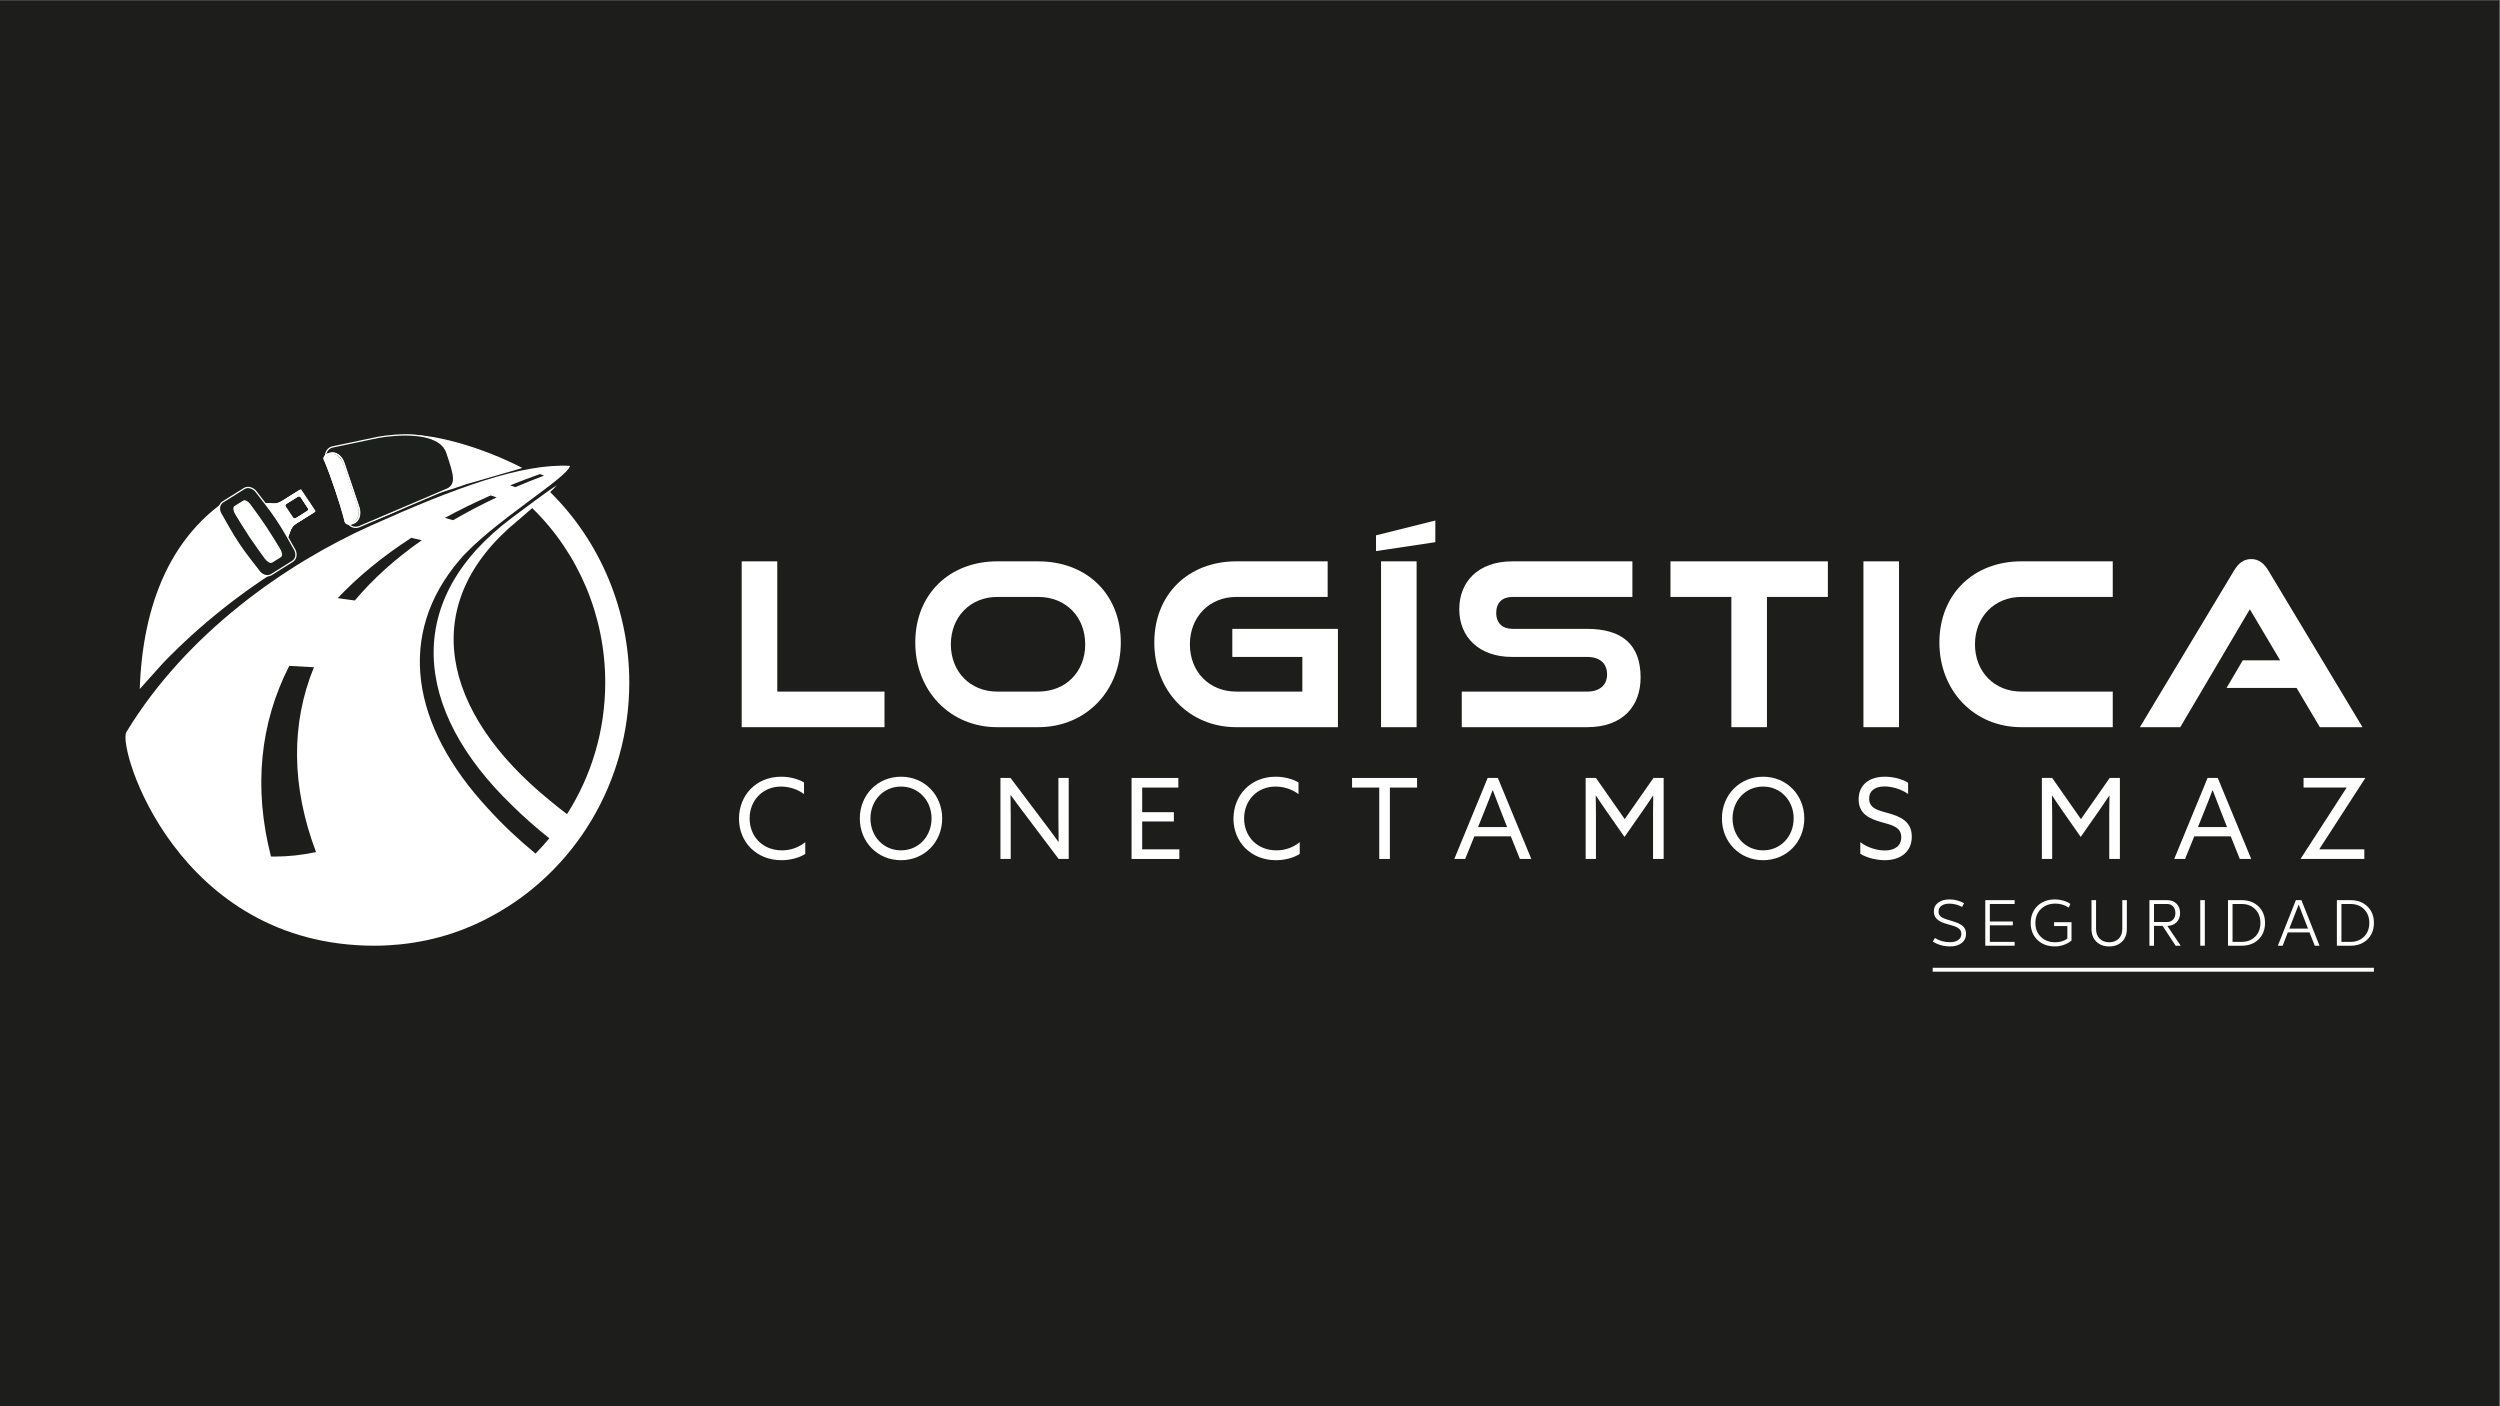<?xml version="1.0" encoding="UTF-8" standalone="no"?>
<!-- Created with Inkscape (http://www.inkscape.org/) -->

<svg
   version="1.1"
   id="svg9"
   width="2560"
   height="1440"
   viewBox="0 0 2560 1440"
   sodipodi:docname="Logistica_seguridad.ai"
   xmlns:inkscape="http://www.inkscape.org/namespaces/inkscape"
   xmlns:sodipodi="http://sodipodi.sourceforge.net/DTD/sodipodi-0.dtd"
   xmlns="http://www.w3.org/2000/svg"
   xmlns:svg="http://www.w3.org/2000/svg">
  <rect x="0" y="0" width="2560" height="1440" fill="#808080" stroke="none"/>
  <defs
     id="defs13">
    <clipPath
       clipPathUnits="userSpaceOnUse"
       id="clipPath2469">
      <path
         d="M 0,1080 H 1920 V 0 H 0 Z"
         id="path2467" />
    </clipPath>
    <clipPath
       clipPathUnits="userSpaceOnUse"
       id="clipPath2617">
      <path
         d="M 230.159,703.824 216.44,695.22 c -1.996,-1.252 -4.263,-1.897 -6.237,-1.776 v 0 l -8.002,0.492 -1.73,-1.085 18.488,-27.738 1.73,1.085 2.822,7.28 c 0.696,1.796 2.233,3.535 4.229,4.787 v 0 l 13.72,8.604 c 0.354,0.222 0.491,0.626 0.308,0.901 v 0 l -10.635,15.956 c -0.105,0.158 -0.292,0.24 -0.499,0.24 v 0 c -0.156,0 -0.323,-0.047 -0.475,-0.142 m -5.459,-21.312 -5.516,8.276 c -0.495,0.741 -0.275,1.732 0.49,2.212 v 0 l 9.044,5.672 c 0.765,0.479 1.786,0.267 2.281,-0.475 v 0 l 5.516,-8.276 c 0.495,-0.741 0.275,-1.732 -0.49,-2.212 v 0 l -9.044,-5.672 c -0.277,-0.174 -0.587,-0.256 -0.894,-0.256 v 0 c -0.541,0 -1.071,0.257 -1.387,0.731"
         id="path2615" />
    </clipPath>
    <clipPath
       clipPathUnits="userSpaceOnUse"
       id="clipPath2625">
      <path
         d="M 141.014,741.83 H 315.755 V 629.684 H 141.014 Z"
         id="path2623" />
    </clipPath>
    <clipPath
       clipPathUnits="userSpaceOnUse"
       id="clipPath2641">
      <path
         d="m 201.025,707.58 h 42.669 v -50.526 h -42.669 z"
         id="path2639" />
    </clipPath>
    <clipPath
       clipPathUnits="userSpaceOnUse"
       id="clipPath2657">
      <path
         d="m 177.16,733.199 h 69.416 V 629.654 H 177.16 Z"
         id="path2655" />
    </clipPath>
    <clipPath
       clipPathUnits="userSpaceOnUse"
       id="clipPath2673">
      <path
         d="M 0,1080 H 1920 V 0 H 0 Z"
         id="path2671" />
    </clipPath>
    <clipPath
       clipPathUnits="userSpaceOnUse"
       id="clipPath2685">
      <path
         d="m 220.7,687.697 h 5.121 v -7.564 H 220.7 Z"
         id="path2683" />
    </clipPath>
    <clipPath
       clipPathUnits="userSpaceOnUse"
       id="clipPath2701">
      <path
         d="m 233.224,695.487 h 5.121 v -7.564 h -5.121 z"
         id="path2699" />
    </clipPath>
    <clipPath
       clipPathUnits="userSpaceOnUse"
       id="clipPath2717">
      <path
         d="m 234.168,698.863 h 7.751 v -11.482 h -7.751 z"
         id="path2715" />
    </clipPath>
    <clipPath
       clipPathUnits="userSpaceOnUse"
       id="clipPath2733">
      <path
         d="m 218.489,691.423 h 18.634 v -10.579 h -18.634 z"
         id="path2731" />
    </clipPath>
    <clipPath
       clipPathUnits="userSpaceOnUse"
       id="clipPath2749">
      <path
         d="M 200.031,693.223 H 241.85 V 664.89 h -41.819 z"
         id="path2747" />
    </clipPath>
    <clipPath
       clipPathUnits="userSpaceOnUse"
       id="clipPath2765">
      <path
         d="m 200.197,703.963 h 30.922 v -39.321 h -30.922 z"
         id="path2763" />
    </clipPath>
  </defs>
  <sodipodi:namedview
     id="namedview11"
     pagecolor="#ffffff"
     bordercolor="#000000"
     borderopacity="0.25"
     inkscape:showpageshadow="2"
     inkscape:pageopacity="0.0"
     inkscape:pagecheckerboard="0"
     inkscape:deskcolor="#d1d1d1"
     showgrid="false" />
  <g
     id="g2455"
     inkscape:groupmode="layer"
     inkscape:label="Page 3"
     transform="matrix(1.333,0,0,-1.333,0,1440)">
    <path
       d="M 0,0 H 1920 V 1080 H 0 Z"
       style="fill:#1d1d1b;fill-opacity:1;fill-rule:nonzero;stroke:none"
       id="path2457" />
    <g
       id="g2459"
       transform="translate(569.762,521.657)">
      <path
         d="M 0,0 V 127.389 H 27.335 V 27.335 h 82.36 V 0 Z"
         style="fill:#ffffff;fill-opacity:1;fill-rule:nonzero;stroke:none"
         id="path2461" />
    </g>
    <g
       id="g2463">
      <g
         id="g2465"
         clip-path="url(#clipPath2469)">
        <g
           id="g2471"
           transform="translate(797.551,548.992)">
          <path
             d="M 0,0 C 21.201,0 36.099,15.243 36.099,36.274 36.099,57.476 21.201,72.719 0,72.719 h -31.539 c -20.505,0 -35.573,-15.243 -35.573,-36.445 C -67.112,15.243 -52.219,0 -31.539,0 Z m -31.539,-27.335 c -36.274,0 -62.908,28.036 -62.908,65.008 0,37.501 26.634,62.381 62.908,62.381 H 0 c 37.497,0 63.433,-25.406 63.433,-62.381 C 63.433,0.701 36.796,-27.335 0,-27.335 Z"
             style="fill:#ffffff;fill-opacity:1;fill-rule:nonzero;stroke:none"
             id="path2473" />
        </g>
        <g
           id="g2475"
           transform="translate(949.635,521.657)">
          <path
             d="m 0,0 c -36.274,0 -62.907,28.036 -62.907,65.007 0,37.502 26.633,62.382 62.907,62.382 H 70.264 V 100.054 H 0 c -20.504,0 -35.573,-15.244 -35.573,-36.445 C -35.573,42.578 -20.68,27.335 0,27.335 H 50.816 V 53.968 H -2.981 V 75.525 H 78.151 V 0 Z"
             style="fill:#ffffff;fill-opacity:1;fill-rule:nonzero;stroke:none"
             id="path2477" />
        </g>
        <path
           d="m 1060.895,649.046 h 27.335 V 521.657 h -27.335 z m -3.854,7.887 v 12.091 l 45.56,11.39 v -16.646 z"
           style="fill:#ffffff;fill-opacity:1;fill-rule:nonzero;stroke:none"
           id="path2479" />
        <g
           id="g2481"
           transform="translate(1122.921,521.657)">
          <path
             d="m 0,0 v 27.335 h 96.2 c 9.812,0 15.419,5.081 15.419,13.143 0,8.584 -5.607,13.49 -15.419,13.49 H 38.549 c -25.055,0 -40.474,15.073 -40.474,36.625 0,21.026 14.367,36.796 40.825,36.796 h 92.171 V 100.054 H 38.9 c -7.707,0 -12.442,-4.38 -12.442,-12.267 0,-7.882 4.91,-12.262 12.442,-12.262 h 57.3 c 26.809,0 41.18,-11.916 41.18,-37.326 C 137.38,16.296 123.886,0 96.2,0 Z"
             style="fill:#ffffff;fill-opacity:1;fill-rule:nonzero;stroke:none"
             id="path2483" />
        </g>
        <g
           id="g2485"
           transform="translate(1330.03,521.657)">
          <path
             d="m 0,0 v 100.054 h -46.783 v 27.335 H 74.122 V 100.054 H 27.335 V 0 Z"
             style="fill:#ffffff;fill-opacity:1;fill-rule:nonzero;stroke:none"
             id="path2487" />
        </g>
        <path
           d="m 1431.478,649.046 h 27.335 V 521.657 h -27.335 z"
           style="fill:#ffffff;fill-opacity:1;fill-rule:nonzero;stroke:none"
           id="path2489" />
        <g
           id="g2491"
           transform="translate(1552.734,521.657)">
          <path
             d="m 0,0 c -36.274,0 -62.907,28.036 -62.907,65.007 0,37.502 26.633,62.382 62.907,62.382 H 70.264 V 100.054 H 0 c -20.504,0 -35.573,-15.244 -35.573,-36.445 C -35.573,42.578 -20.68,27.335 0,27.335 H 70.264 V 0 Z"
             style="fill:#ffffff;fill-opacity:1;fill-rule:nonzero;stroke:none"
             id="path2493" />
        </g>
        <g
           id="g2495"
           transform="translate(1782.096,521.657)">
          <path
             d="m 0,0 -17.874,30.141 h -53.793 l 12.442,21.201 h 28.738 L -53.793,90.593 -107.239,0 h -31.013 l 72.368,120.383 c 3.152,5.256 7.185,8.759 13.139,8.759 5.958,0 9.991,-3.503 13.143,-8.759 L 32.767,0 Z"
             style="fill:#ffffff;fill-opacity:1;fill-rule:nonzero;stroke:none"
             id="path2497" />
        </g>
        <g
           id="g2499"
           transform="translate(600.098,483.607)">
          <path
             d="m 0,0 c 6.532,0 12.635,-1.635 17.536,-4.384 v -8.944 c -4.642,3.442 -11.004,5.761 -17.624,5.761 -14.182,0 -24.156,-10.658 -24.156,-24.498 0,-13.845 9.974,-24.503 24.845,-24.503 6.878,0 12.981,2.319 17.882,6.274 v -9.027 c -4.989,-3.179 -11.78,-4.814 -18.312,-4.814 -18.913,0 -32.583,13.67 -32.583,31.894 C -32.412,-14.529 -19.518,0 0,0"
             style="fill:#ffffff;fill-opacity:1;fill-rule:nonzero;stroke:none"
             id="path2501" />
        </g>
        <g
           id="g2503"
           transform="translate(692.142,427.039)">
          <path
             d="M 0,0 C 13.582,0 23.468,10.833 23.468,24.503 23.468,38.168 13.582,49.001 0,49.001 -13.586,49.001 -23.472,38.168 -23.472,24.503 -23.472,10.833 -13.586,0 0,0 m 0,56.568 c 18.054,0 31.636,-14.012 31.636,-32.065 0,-18.054 -13.582,-32.07 -31.636,-32.07 -18.054,0 -31.64,14.016 -31.64,32.07 0,18.053 13.586,32.065 31.64,32.065"
             style="fill:#ffffff;fill-opacity:1;fill-rule:nonzero;stroke:none"
             id="path2505" />
        </g>
        <g
           id="g2507"
           transform="translate(768.53,420.419)">
          <path
             d="m 0,0 v 62.241 h 7.738 l 26.05,-34.56 c 3.608,-4.726 7.221,-9.627 10.746,-14.529 l 0.171,0.088 c -0.084,5.414 -0.171,11.692 -0.171,17.707 v 31.294 h 7.909 V 0 H 44.705 L 18.659,34.56 c -3.613,4.726 -7.225,9.627 -10.75,14.529 L 7.738,49.001 C 7.826,43.587 7.909,37.309 7.909,31.294 V 0 Z"
             style="fill:#ffffff;fill-opacity:1;fill-rule:nonzero;stroke:none"
             id="path2509" />
        </g>
        <g
           id="g2511"
           transform="translate(869.255,482.66)">
          <path
             d="M 0,0 H 35.936 V -7.392 H 8.168 v -18.913 h 24.331 v -7.137 H 8.168 v -21.407 h 28.544 v -7.392 H 0 Z"
             style="fill:#ffffff;fill-opacity:1;fill-rule:nonzero;stroke:none"
             id="path2513" />
        </g>
        <g
           id="g2515"
           transform="translate(979.958,483.607)">
          <path
             d="m 0,0 c 6.532,0 12.635,-1.635 17.536,-4.384 v -8.944 c -4.642,3.442 -11.004,5.761 -17.624,5.761 -14.182,0 -24.156,-10.658 -24.156,-24.498 0,-13.845 9.974,-24.503 24.845,-24.503 6.878,0 12.981,2.319 17.882,6.274 v -9.027 c -4.989,-3.179 -11.78,-4.814 -18.312,-4.814 -18.913,0 -32.583,13.67 -32.583,31.894 C -32.412,-14.529 -19.518,0 0,0"
             style="fill:#ffffff;fill-opacity:1;fill-rule:nonzero;stroke:none"
             id="path2517" />
        </g>
        <g
           id="g2519"
           transform="translate(1059.534,475.269)">
          <path
             d="M 0,0 H -20.89 V 7.392 H 29.058 V 0 H 8.168 V -54.849 H 0 Z"
             style="fill:#ffffff;fill-opacity:1;fill-rule:nonzero;stroke:none"
             id="path2521" />
        </g>
        <g
           id="g2523"
           transform="translate(1135.418,444.922)">
          <path
             d="M 0,0 H 22.354 L 17.282,12.894 C 15.305,17.878 13.24,23.209 11.35,28.282 H 11.175 C 9.286,23.209 7.221,17.966 5.072,12.635 Z m 7.396,37.738 h 7.821 L 40.921,-24.503 H 32.153 L 25.191,-7.137 H -2.837 l -7.049,-17.366 h -8.339 z"
             style="fill:#ffffff;fill-opacity:1;fill-rule:nonzero;stroke:none"
             id="path2525" />
        </g>
        <g
           id="g2527"
           transform="translate(1234.341,456.786)">
          <path
             d="M 0,0 C -2.841,4.038 -5.59,8.168 -8.343,12.293 L -8.514,12.205 C -8.426,8.51 -8.343,3.783 -8.343,-1.289 v -35.077 h -7.909 v 62.241 h 7.909 L 13.753,-5.761 35.849,25.875 h 7.821 v -62.241 h -8.168 v 35.077 c 0,5.072 0.088,9.799 0.171,13.494 l -0.171,0.088 C 32.754,8.168 30,4.038 27.164,0 L 13.582,-19.43 Z"
             style="fill:#ffffff;fill-opacity:1;fill-rule:nonzero;stroke:none"
             id="path2529" />
        </g>
        <g
           id="g2531"
           transform="translate(1354.404,427.039)">
          <path
             d="M 0,0 C 13.582,0 23.468,10.833 23.468,24.503 23.468,38.168 13.582,49.001 0,49.001 -13.586,49.001 -23.472,38.168 -23.472,24.503 -23.472,10.833 -13.586,0 0,0 m 0,56.568 c 18.054,0 31.636,-14.012 31.636,-32.065 0,-18.054 -13.582,-32.07 -31.636,-32.07 -18.054,0 -31.64,14.016 -31.64,32.07 0,18.053 13.586,32.065 31.64,32.065"
             style="fill:#ffffff;fill-opacity:1;fill-rule:nonzero;stroke:none"
             id="path2533" />
        </g>
        <g
           id="g2535"
           transform="translate(1429.074,433.313)">
          <path
             d="m 0,0 c 5.848,-4.467 13.328,-6.361 18.83,-6.361 7.391,0 12.635,3.354 12.635,10.144 0,7.997 -7.309,9.374 -15.472,11.693 -8.772,2.494 -17.282,6.103 -17.282,17.453 0,11.004 7.997,17.365 20.119,17.365 5.844,0 12.893,-1.46 17.878,-4.642 v -8.598 c -5.673,3.955 -12.723,5.761 -18.054,5.761 -6.962,0 -11.863,-3.007 -11.863,-9.373 0,-7.734 7.22,-9.027 14.787,-11.175 9.027,-2.578 17.967,-6.19 17.967,-18.054 0,-11.346 -8.339,-18.054 -20.803,-18.054 -6.019,0 -13.323,1.636 -18.742,4.902 z"
             style="fill:#ffffff;fill-opacity:1;fill-rule:nonzero;stroke:none"
             id="path2537" />
        </g>
        <g
           id="g2539"
           transform="translate(1584.805,456.786)">
          <path
             d="M 0,0 C -2.841,4.038 -5.59,8.168 -8.343,12.293 L -8.514,12.205 C -8.426,8.51 -8.343,3.783 -8.343,-1.289 v -35.077 h -7.909 v 62.241 h 7.909 L 13.753,-5.761 35.849,25.875 h 7.821 v -62.241 h -8.168 v 35.077 c 0,5.072 0.088,9.799 0.171,13.494 l -0.171,0.088 C 32.754,8.168 30,4.038 27.164,0 L 13.582,-19.43 Z"
             style="fill:#ffffff;fill-opacity:1;fill-rule:nonzero;stroke:none"
             id="path2541" />
        </g>
        <g
           id="g2543"
           transform="translate(1688.446,444.922)">
          <path
             d="M 0,0 H 22.354 L 17.282,12.894 C 15.305,17.878 13.24,23.209 11.35,28.282 H 11.175 C 9.286,23.209 7.221,17.966 5.072,12.635 Z m 7.396,37.738 h 7.821 L 40.921,-24.503 H 32.153 L 25.191,-7.137 H -2.837 l -7.049,-17.366 h -8.339 z"
             style="fill:#ffffff;fill-opacity:1;fill-rule:nonzero;stroke:none"
             id="path2545" />
        </g>
        <g
           id="g2547"
           transform="translate(1767.421,420.419)">
          <path
             d="m 0,0 -0.083,0.171 35.248,54.507 -0.088,0.171 H 2.153 v 7.392 H 49.435 L 49.518,62.07 14.27,7.567 14.358,7.392 H 48.83 V 0 Z"
             style="fill:#ffffff;fill-opacity:1;fill-rule:nonzero;stroke:none"
             id="path2549" />
        </g>
        <g
           id="g2551"
           transform="translate(282.149,679.168)">
          <path
             d="m 0,0 c 11.926,3.831 21.874,8.498 33.73,14.468 20.516,10.33 13.497,4.966 41.679,14.982 l 42.345,12.275 C 90.766,55.643 47.504,70.215 20.73,65.937 5.979,63.579 -8.759,60.198 -22.745,56.905"
             style="fill:#ffffff;fill-opacity:1;fill-rule:nonzero;stroke:#ffffff;stroke-width:1;stroke-linecap:butt;stroke-linejoin:miter;stroke-miterlimit:10;stroke-dasharray:none;stroke-opacity:1"
             id="path2553" />
        </g>
        <g
           id="g2555"
           transform="translate(343.32,732.456)">
          <path
             d="m 0,0 c 5.832,-17.321 8.524,-25.316 -1.824,-28.8 l -65.981,-28.152 c -3.655,-1.23 -7.615,0.735 -8.845,4.39 l -16.182,48.056 c -1.231,3.654 0.734,7.615 4.389,8.845 l 35.571,7.492 C -39.324,14.25 -5.832,17.321 0,0"
             style="fill:#1d1f1c;fill-opacity:1;fill-rule:nonzero;stroke:none"
             id="path2557" />
        </g>
        <g
           id="g2559"
           transform="translate(343.32,732.456)">
          <path
             d="m 0,0 c 5.832,-17.321 8.524,-25.316 -1.824,-28.8 l -65.981,-28.152 c -3.655,-1.23 -7.615,0.735 -8.845,4.39 l -16.182,48.056 c -1.231,3.654 0.734,7.615 4.389,8.845 l 35.571,7.492 C -39.324,14.25 -5.832,17.321 0,0 Z"
             style="fill:none;stroke:#ffffff;stroke-width:1;stroke-linecap:butt;stroke-linejoin:miter;stroke-miterlimit:10;stroke-dasharray:none;stroke-opacity:1"
             id="path2561" />
        </g>
        <g
           id="g2563"
           transform="translate(264.127,724.819)">
          <path
             d="m 0,0 11.533,-34.251 c 1.814,-5.388 -0.044,-10.877 -4.151,-12.259 l -2.329,-0.785 c -0.947,-0.318 -2.053,0.43 -2.471,1.672 0,0 -1.299,6.602 -7.465,24.912 -6.788,20.16 -9.124,24.353 -9.124,24.353 -0.418,1.242 0.01,2.507 0.957,2.826 l 2.329,0.784 C -6.614,8.635 -1.814,5.388 0,0"
             style="fill:#4d4d4d;fill-opacity:1;fill-rule:nonzero;stroke:none"
             id="path2565" />
        </g>
        <g
           id="g2567"
           transform="translate(264.127,724.819)">
          <path
             d="m 0,0 11.533,-34.251 c 1.814,-5.388 -0.044,-10.877 -4.151,-12.259 l -2.329,-0.785 c -0.947,-0.318 -2.053,0.43 -2.471,1.672 0,0 -1.299,6.602 -7.465,24.912 -6.788,20.16 -9.124,24.353 -9.124,24.353 -0.418,1.242 0.01,2.507 0.957,2.826 l 2.329,0.784 C -6.614,8.635 -1.814,5.388 0,0 Z"
             style="fill:none;stroke:#ffffff;stroke-width:1;stroke-linecap:butt;stroke-linejoin:miter;stroke-miterlimit:10;stroke-dasharray:none;stroke-opacity:1"
             id="path2569" />
        </g>
        <g
           id="g2571"
           transform="translate(263.952,724.632)">
          <path
             d="m 0,0 11.433,-33.953 c 1.798,-5.342 -0.119,-10.808 -4.282,-12.21 l -2.362,-0.796 c -0.959,-0.323 -2.073,0.413 -2.488,1.644 0,0 -1.269,6.551 -7.381,24.703 -6.73,19.985 -9.064,24.136 -9.064,24.136 -0.414,1.231 0.028,2.491 0.987,2.814 l 2.362,0.795 C -6.632,8.535 -1.799,5.341 0,0"
             style="fill:#1a1a1a;fill-opacity:1;fill-rule:nonzero;stroke:none"
             id="path2573" />
        </g>
        <g
           id="g2575"
           transform="translate(263.952,724.632)">
          <path
             d="m 0,0 11.433,-33.953 c 1.798,-5.342 -0.119,-10.808 -4.282,-12.21 l -2.362,-0.796 c -0.959,-0.323 -2.073,0.413 -2.488,1.644 0,0 -1.269,6.551 -7.381,24.703 -6.73,19.985 -9.064,24.136 -9.064,24.136 -0.414,1.231 0.028,2.491 0.987,2.814 l 2.362,0.795 C -6.632,8.535 -1.799,5.341 0,0 Z"
             style="fill:none;stroke:#ffffff;stroke-width:1;stroke-linecap:butt;stroke-linejoin:miter;stroke-miterlimit:10;stroke-dasharray:none;stroke-opacity:1"
             id="path2577" />
        </g>
        <g
           id="g2579"
           transform="translate(263.201,723.971)">
          <path
             d="m 0,0 11.186,-33.219 c 1.759,-5.226 -0.189,-10.599 -4.353,-12.001 l -2.361,-0.795 c -0.96,-0.323 -2.067,0.391 -2.472,1.596 0,0 -1.224,6.415 -7.204,24.174 -6.584,19.553 -8.886,23.608 -8.886,23.608 -0.405,1.204 0.044,2.443 1.004,2.766 l 2.361,0.795 C -6.561,8.326 -1.76,5.226 0,0"
             style="fill:#c1272d;fill-opacity:1;fill-rule:nonzero;stroke:none"
             id="path2581" />
        </g>
        <g
           id="g2583"
           transform="translate(263.201,723.971)">
          <path
             d="m 0,0 11.186,-33.219 c 1.759,-5.226 -0.189,-10.599 -4.353,-12.001 l -2.361,-0.795 c -0.96,-0.323 -2.067,0.391 -2.472,1.596 0,0 -1.224,6.415 -7.204,24.174 -6.584,19.553 -8.886,23.608 -8.886,23.608 -0.405,1.204 0.044,2.443 1.004,2.766 l 2.361,0.795 C -6.561,8.326 -1.76,5.226 0,0 Z"
             style="fill:none;stroke:#ffffff;stroke-width:1;stroke-linecap:butt;stroke-linejoin:miter;stroke-miterlimit:10;stroke-dasharray:none;stroke-opacity:1"
             id="path2585" />
        </g>
        <g
           id="g2587"
           transform="translate(262.993,723.772)">
          <path
             d="m 0,0 11.108,-32.988 c 1.747,-5.19 -0.14,-10.509 -4.215,-11.882 l -2.311,-0.778 c -0.939,-0.316 -2.027,0.397 -2.43,1.593 0,0 -1.227,6.367 -7.166,24.003 -6.538,19.417 -8.812,23.448 -8.812,23.448 -0.402,1.195 0.033,2.421 0.972,2.738 l 2.311,0.778 C -6.468,8.284 -1.747,5.19 0,0"
             style="fill:#ffffff;fill-opacity:1;fill-rule:nonzero;stroke:none"
             id="path2589" />
        </g>
        <g
           id="g2591"
           transform="translate(262.993,723.772)">
          <path
             d="m 0,0 11.108,-32.988 c 1.747,-5.19 -0.14,-10.509 -4.215,-11.882 l -2.311,-0.778 c -0.939,-0.316 -2.027,0.397 -2.43,1.593 0,0 -1.227,6.367 -7.166,24.003 -6.538,19.417 -8.812,23.448 -8.812,23.448 -0.402,1.195 0.033,2.421 0.972,2.738 l 2.311,0.778 C -6.468,8.284 -1.747,5.19 0,0 Z"
             style="fill:none;stroke:#ffffff;stroke-width:1;stroke-linecap:butt;stroke-linejoin:miter;stroke-miterlimit:10;stroke-dasharray:none;stroke-opacity:1"
             id="path2593" />
        </g>
        <g
           id="g2595"
           transform="translate(222.198,568.732)">
          <path
             d="M 0,0 C 6.327,-0.342 12.648,-0.684 18.964,-1.026 1.267,-44.259 1.512,-92.564 20.562,-142.973 c -10.294,-2.321 -21.366,-3.503 -32.018,-3.503 -0.865,0 -1.726,0.008 -2.584,0.024 C -27.651,-93.46 -22.37,-43.751 0,0 m 93.745,98.383 c 2.68,-0.618 5.362,-1.236 8.043,-1.855 C 81.43,82.29 64.275,66.804 50.361,50.245 c -4.385,0.6 -8.77,1.199 -13.155,1.798 15.771,16.683 34.647,32.178 56.539,46.34 m 61.011,32.577 c 1.538,-0.502 3.077,-1.006 4.617,-1.509 -11.841,-5.557 -22.994,-11.401 -33.462,-17.516 -2.137,0.579 -4.273,1.157 -6.408,1.736 11.107,6.052 22.859,11.819 35.253,17.289 m 37.874,16.42 c 1.028,-0.405 2.057,-0.812 3.085,-1.218 -7.593,-2.853 -14.956,-5.805 -22.09,-8.853 -1.311,0.464 -2.621,0.928 -3.931,1.392 7.432,2.993 15.077,5.887 22.936,8.679 m 7.844,-251.026 C 116.04,-35.229 98.045,48.423 175.855,111.877 c 2.418,2.14 6.429,5.569 10.787,9.349 35.737,-34.735 56.1,-83.108 56.1,-133.948 0,-37.354 -10.833,-72.122 -29.373,-101.158 -4.418,3.357 -8.752,6.753 -12.895,10.234 M 85.129,-213.933 c 0.23,0.024 0.459,0.046 0.688,0.071 28.538,2.982 52.232,11.914 70.514,22.089 62.287,33.875 104.879,101.402 104.879,179.051 0,55.145 -22.093,108.13 -60.792,146.26 2.147,2.027 3.97,3.838 5.173,5.218 -7.101,-4.305 -27.889,-20.062 -34.013,-24.61 -84.687,-62.876 -76.904,-147.758 -0.185,-221.5 8.706,-8.632 18.226,-16.991 28.411,-25.082 -3.383,-4.074 -6.925,-7.998 -10.635,-11.751 -13.418,11.068 -25.608,22.575 -36.35,34.465 -59.306,63.846 -70.79,133.863 -21.981,191.078 24.349,28.542 83.026,63.115 84.819,72.305 C 178.85,155.685 127.688,136.965 62.656,107.752 -2.522,78.474 -78.998,25.197 -125.123,-50.847 -132.241,-62.582 -86.261,-214.95 65.52,-214.95 c 3.22,0 6.373,0.099 9.489,0.249 0.592,0.029 1.18,0.075 1.771,0.11 2.827,0.161 5.61,0.382 8.349,0.658"
             style="fill:#ffffff;fill-opacity:1;fill-rule:nonzero;stroke:none"
             id="path2597" />
        </g>
        <g
           id="g2599"
           transform="translate(187.114,704.044)">
          <path
             d="m 0,0 c -56.667,-30.405 -77.618,-89.663 -79.75,-153.066 l 18.308,20.398 c 27.421,28.285 59.708,54.391 96.065,76.305"
             style="fill:#ffffff;fill-opacity:1;fill-rule:nonzero;stroke:none"
             id="path2601" />
        </g>
        <g
           id="g2603"
           transform="translate(228.821,698.851)">
          <path
             d="m 0,0 c 0.778,0.488 1.816,0.273 2.318,-0.48 l 5.597,-8.398 c 0.502,-0.753 0.278,-1.759 -0.5,-2.247 l -9.196,-5.767 c -0.779,-0.488 -1.816,-0.273 -2.318,0.48 l -5.597,8.397 c -0.502,0.754 -0.279,1.76 0.5,2.248 z m -9.95,-34.083 1.759,1.103 2.875,7.394 c 0.709,1.823 2.273,3.592 4.303,4.865 l 14.149,8.873 c 0.359,0.226 0.5,0.636 0.313,0.916 L 2.658,5.259 c -0.187,0.28 -0.63,0.324 -0.99,0.098 l -14.149,-8.873 c -2.03,-1.273 -4.334,-1.931 -6.339,-1.81 l -8.132,0.492 -1.759,-1.103 z"
             style="fill:#ffffff;fill-opacity:1;fill-rule:nonzero;stroke:none"
             id="path2605" />
        </g>
        <g
           id="g2607"
           transform="translate(228.718,698.672)">
          <path
             d="m 0,0 c 0.765,0.48 1.786,0.267 2.281,-0.475 l 5.516,-8.276 c 0.495,-0.742 0.276,-1.732 -0.49,-2.212 l -9.043,-5.672 c -0.766,-0.48 -1.787,-0.267 -2.282,0.475 l -5.516,8.276 c -0.494,0.742 -0.275,1.732 0.49,2.212 z m -9.758,-33.559 1.73,1.085 2.822,7.28 c 0.696,1.795 2.233,3.535 4.229,4.787 l 13.719,8.604 c 0.354,0.222 0.492,0.625 0.308,0.901 L 2.415,5.054 C 2.231,5.33 1.795,5.374 1.441,5.152 l -13.719,-8.604 c -1.996,-1.252 -4.263,-1.897 -6.236,-1.776 l -8.002,0.492 -1.73,-1.085 z"
             style="fill:#ffffff;fill-opacity:1;fill-rule:nonzero;stroke:none"
             id="path2609" />
        </g>
      </g>
    </g>
    <g
       id="g2611">
      <g
         id="g2613"
         clip-path="url(#clipPath2617)">
        <g
           id="g2619">
          <g
             id="g2621" />
          <g
             id="g2633">
            <g
               clip-path="url(#clipPath2625)"
               opacity="0.98"
               id="g2631">
              <g
                 transform="translate(232.047,680.202)"
                 id="g2629">
                <path
                   d="m 0,0 c -48.21,-30.814 -88.933,-53.306 -90.956,-50.237 -2.022,3.067 35.421,30.535 83.632,61.348 48.21,30.813 88.931,53.305 90.953,50.237 C 85.652,58.279 48.208,30.813 0,0"
                   style="fill:#ffffff;fill-opacity:1;fill-rule:nonzero;stroke:none"
                   id="path2627" />
              </g>
            </g>
          </g>
        </g>
        <g
           id="g2635">
          <g
             id="g2637" />
          <g
             id="g2649">
            <g
               clip-path="url(#clipPath2641)"
               opacity="0.98"
               id="g2647">
              <g
                 transform="translate(238.636,658.402)"
                 id="g2645">
                <path
                   d="m 0,0 c -7.617,-4.486 -21.08,2.587 -30.07,15.798 -8.987,13.206 -10.1,27.551 -2.48,32.032 7.617,4.486 21.079,-2.586 30.066,-15.792 C 6.507,18.827 7.616,4.487 0,0"
                   style="fill:#ffffff;fill-opacity:1;fill-rule:nonzero;stroke:none"
                   id="path2643" />
              </g>
            </g>
          </g>
        </g>
        <g
           id="g2651">
          <g
             id="g2653" />
          <g
             id="g2665">
            <g
               clip-path="url(#clipPath2657)"
               id="g2663">
              <g
                 transform="translate(177.335,733.197)"
                 id="g2661">
                <path
                   d="m 0,0 c 1.906,0.243 18.913,-22.741 37.986,-51.333 19.072,-28.593 32.986,-51.966 31.08,-52.208 -1.908,-0.241 -18.915,22.743 -37.986,51.334 C 12.007,-23.615 -1.908,-0.24 0,0"
                   style="fill:#ffffff;fill-opacity:1;fill-rule:nonzero;stroke:none"
                   id="path2659" />
              </g>
            </g>
          </g>
        </g>
      </g>
    </g>
    <g
       id="g2667">
      <g
         id="g2669"
         clip-path="url(#clipPath2673)">
        <g
           id="g2675"
           transform="translate(236.025,687.709)">
          <path
             d="m 0,0 -8.575,-5.378 c -0.765,-0.48 -1.787,-0.267 -2.281,0.475 l -5.516,8.276 c -0.495,0.742 -0.276,1.733 0.489,2.212 l 8.576,5.378 c 0.765,0.48 1.786,0.267 2.281,-0.475 L 0.49,2.213 C 0.984,1.471 0.765,0.48 0,0 m -4.901,10.813 c -0.516,0.774 -1.582,0.994 -2.382,0.492 l -9.456,-5.93 c -0.8,-0.502 -1.031,-1.535 -0.516,-2.309 l 5.748,-8.623 c 0.516,-0.774 1.582,-0.994 2.382,-0.492 l 9.456,5.93 c 0.8,0.502 1.031,1.535 0.515,2.309 z"
             style="fill:#ffffff;fill-opacity:1;fill-rule:nonzero;stroke:none"
             id="path2677" />
        </g>
        <g
           id="g2679">
          <g
             id="g2681" />
          <g
             id="g2693">
            <g
               clip-path="url(#clipPath2685)"
               id="g2691">
              <g
                 transform="translate(222.923,683.706)"
                 id="g2689">
                <path
                   d="m 0,0 c -1.402,2.086 -2.387,3.87 -2.2,3.985 0.186,0.116 1.473,-1.482 2.875,-3.567 1.401,-2.086 2.386,-3.87 2.2,-3.985 C 2.689,-3.683 1.401,-2.085 0,0"
                   style="fill:#ffffff;fill-opacity:1;fill-rule:nonzero;stroke:none"
                   id="path2687" />
              </g>
            </g>
          </g>
        </g>
        <g
           id="g2695">
          <g
             id="g2697" />
          <g
             id="g2709">
            <g
               clip-path="url(#clipPath2701)"
               id="g2707">
              <g
                 transform="translate(235.447,691.496)"
                 id="g2705">
                <path
                   d="m 0,0 c -1.402,2.086 -2.387,3.87 -2.2,3.985 0.186,0.116 1.473,-1.482 2.875,-3.567 1.401,-2.086 2.386,-3.87 2.2,-3.985 C 2.689,-3.683 1.401,-2.085 0,0"
                   style="fill:#ffffff;fill-opacity:1;fill-rule:nonzero;stroke:none"
                   id="path2703" />
              </g>
            </g>
          </g>
        </g>
        <g
           id="g2711">
          <g
             id="g2713" />
          <g
             id="g2725">
            <g
               clip-path="url(#clipPath2717)"
               id="g2723">
              <g
                 transform="translate(237.705,692.915)"
                 id="g2721">
                <path
                   d="m 0,0 c -2.132,3.168 -3.709,5.83 -3.522,5.944 0.187,0.114 2.068,-2.362 4.2,-5.53 C 2.81,-2.754 4.386,-5.415 4.199,-5.53 4.012,-5.644 2.132,-3.168 0,0"
                   style="fill:#ffffff;fill-opacity:1;fill-rule:nonzero;stroke:none"
                   id="path2719" />
              </g>
            </g>
          </g>
        </g>
        <g
           id="g2727">
          <g
             id="g2729" />
          <g
             id="g2741">
            <g
               clip-path="url(#clipPath2733)"
               opacity="0.75"
               id="g2739">
              <g
                 transform="translate(237.113,688.596)"
                 id="g2737">
                <path
                   d="m 0,0 c -0.1,-0.386 -0.341,-0.74 -0.713,-0.973 l -9.538,-5.981 c -0.778,-0.488 -1.816,-0.273 -2.318,0.48 l -5.597,8.397 c -0.143,0.215 -0.402,0.667 -0.431,0.904 -0.109,-0.421 0.133,-1.098 0.394,-1.491 l 5.598,-8.397 c 0.502,-0.753 1.49,-0.894 2.268,-0.406 l 9.538,5.981 C -0.243,-1.137 0.073,-0.597 0,0"
                   style="fill:#ffffff;fill-opacity:1;fill-rule:nonzero;stroke:none"
                   id="path2735" />
              </g>
            </g>
          </g>
        </g>
        <g
           id="g2743">
          <g
             id="g2745" />
          <g
             id="g2757">
            <g
               clip-path="url(#clipPath2749)"
               opacity="0.75"
               id="g2755">
              <g
                 transform="translate(227.566,678.715)"
                 id="g2753">
                <path
                   d="m 0,0 c -1.999,-1.253 -3.533,-3.003 -4.221,-4.814 l -2.79,-7.341 -1.732,-1.086 -18.496,27.749 -0.297,-0.187 18.761,-28.146 1.732,1.087 2.79,7.341 c 0.688,1.81 2.222,3.56 4.221,4.813 l 13.931,8.737 c 0.341,0.214 0.477,0.598 0.32,0.876 C 14.153,8.918 14.056,8.815 13.931,8.737 Z"
                   style="fill:#ffffff;fill-opacity:1;fill-rule:nonzero;stroke:none"
                   id="path2751" />
              </g>
            </g>
          </g>
        </g>
        <g
           id="g2759">
          <g
             id="g2761" />
          <g
             id="g2773">
            <g
               clip-path="url(#clipPath2765)"
               opacity="0.75"
               id="g2771">
              <g
                 transform="translate(216.795,694.875)"
                 id="g2769">
                <path
                   d="m 0,0 c -1.999,-1.253 -4.273,-1.892 -6.258,-1.758 l -8.046,0.545 -1.732,-1.086 18.495,-27.749 -0.297,-0.186 -18.76,28.146 1.732,1.086 8.046,-0.545 c 1.985,-0.134 4.259,0.505 6.258,1.758 L 13.369,8.948 C 13.71,9.162 14.127,9.124 14.324,8.871 14.192,8.859 14.056,8.815 13.931,8.737 Z"
                   style="fill:#ffffff;fill-opacity:1;fill-rule:nonzero;stroke:none"
                   id="path2767" />
              </g>
            </g>
          </g>
        </g>
        <g
           id="g2775"
           transform="translate(169.797,685.341)">
          <path
             d="m 0,0 c 0.151,-0.252 0.308,-0.5 0.453,-0.755 l 5.619,-9.896 c 4.672,-8.229 9.949,-16.141 15.771,-23.648 l 6.879,-8.87 c 0.183,-0.235 0.354,-0.478 0.53,-0.718 2.388,-3.236 6.497,-4.414 9.365,-2.616 l 16.354,10.257 c 2.867,1.798 3.447,5.914 1.386,9.354 -0.154,0.256 -0.314,0.509 -0.461,0.769 l -5.452,9.621 C 45.779,-8.269 40.509,-0.352 34.693,7.16 l -7.068,9.129 c -0.179,0.232 -0.347,0.471 -0.52,0.706 -2.387,3.241 -6.5,4.422 -9.369,2.623 L 1.382,9.361 C -1.487,7.562 -2.066,3.441 0,0 m 17.307,9.952 c 1.169,0.733 3.473,-0.69 5.237,-3.198 0.128,-0.182 0.253,-0.366 0.384,-0.546 l 5.145,-7.118 c 4.233,-5.857 8.255,-11.895 12.019,-18.045 l 4.4,-7.188 c 0.118,-0.194 0.242,-0.386 0.364,-0.578 1.63,-2.588 2.021,-5.205 0.853,-5.938 l -6.663,-4.178 c -1.169,-0.733 -3.47,0.688 -5.233,3.193 -0.131,0.185 -0.259,0.372 -0.392,0.556 l -5.004,6.917 c -4.236,5.855 -8.26,11.89 -12.028,18.039 l -4.531,7.395 C 11.741,-0.546 11.62,-0.358 11.5,-0.169 9.867,2.42 9.475,5.041 10.644,5.774 Z"
             style="fill:#1d1f1c;fill-opacity:1;fill-rule:nonzero;stroke:none"
             id="path2777" />
        </g>
        <g
           id="g2779"
           transform="translate(169.797,685.341)">
          <path
             d="m 0,0 c 0.151,-0.252 0.308,-0.5 0.453,-0.755 l 5.619,-9.896 c 4.672,-8.229 9.949,-16.141 15.771,-23.648 l 6.879,-8.87 c 0.183,-0.235 0.354,-0.478 0.53,-0.718 2.388,-3.236 6.497,-4.414 9.365,-2.616 l 16.354,10.257 c 2.867,1.798 3.447,5.914 1.386,9.354 -0.154,0.256 -0.314,0.509 -0.461,0.769 l -5.452,9.621 C 45.779,-8.269 40.509,-0.352 34.693,7.16 l -7.068,9.129 c -0.179,0.232 -0.347,0.471 -0.52,0.706 -2.387,3.241 -6.5,4.422 -9.369,2.623 L 1.382,9.361 C -1.487,7.562 -2.066,3.441 0,0 Z m 17.307,9.952 c 1.169,0.733 3.473,-0.69 5.237,-3.198 0.128,-0.182 0.253,-0.366 0.384,-0.546 l 5.145,-7.118 c 4.233,-5.857 8.255,-11.895 12.019,-18.045 l 4.4,-7.188 c 0.118,-0.194 0.242,-0.386 0.364,-0.578 1.63,-2.588 2.021,-5.205 0.853,-5.938 l -6.663,-4.178 c -1.169,-0.733 -3.47,0.688 -5.233,3.193 -0.131,0.185 -0.259,0.372 -0.392,0.556 l -5.004,6.917 c -4.236,5.855 -8.26,11.89 -12.028,18.039 l -4.531,7.395 C 11.741,-0.546 11.62,-0.358 11.5,-0.169 9.867,2.42 9.475,5.041 10.644,5.774 Z"
             style="fill:none;stroke:#ffffff;stroke-width:1;stroke-linecap:butt;stroke-linejoin:miter;stroke-miterlimit:10;stroke-dasharray:none;stroke-opacity:1"
             id="path2781" />
        </g>
        <g
           id="g2783"
           transform="translate(1508.778,386.485)">
          <path
             d="m 0,0 -1.5,-2.9 c -3.134,1.667 -6.384,2.5 -9.751,2.5 -2.533,0 -4.559,-0.525 -6.075,-1.576 -1.517,-1.049 -2.276,-2.558 -2.276,-4.525 0,-1.467 0.475,-2.649 1.425,-3.55 0.95,-0.9 2.426,-1.667 4.426,-2.3 l 6.25,-1.95 c 2.9,-0.9 5.125,-2.051 6.676,-3.45 1.55,-1.4 2.325,-3.334 2.325,-5.801 0,-3 -1.117,-5.367 -3.351,-7.1 -2.233,-1.734 -5.216,-2.6 -8.95,-2.6 -4.834,0 -9.267,1.25 -13.301,3.75 l 1.75,2.7 c 3.434,-2.134 7.267,-3.2 11.501,-3.2 2.701,0 4.833,0.566 6.401,1.7 1.566,1.133 2.349,2.667 2.349,4.601 0,1.699 -0.558,3.024 -1.674,3.974 -1.118,0.951 -2.693,1.726 -4.726,2.326 l -6.2,1.85 c -5.667,1.7 -8.501,4.717 -8.501,9.05 0,2.9 1.092,5.184 3.275,6.851 2.184,1.667 5.075,2.5 8.676,2.5 C -7.384,2.85 -3.634,1.9 0,0"
             style="fill:#ffffff;fill-opacity:1;fill-rule:nonzero;stroke:none"
             id="path2785" />
        </g>
        <g
           id="g2787"
           transform="translate(1547.628,385.835)">
          <path
             d="M 0,0 H -19.052 V -13.45 H -1.4 V -16.4 H -19.052 V -29.102 H 0 v -2.95 H -22.552 V 2.95 H 0 Z"
             style="fill:#ffffff;fill-opacity:1;fill-rule:nonzero;stroke:none"
             id="path2789" />
        </g>
        <g
           id="g2791"
           transform="translate(1585.053,388.41)">
          <path
             d="m 0,0 c 2.15,-0.616 3.959,-1.475 5.425,-2.575 l -1.35,-2.75 c -3.1,2.033 -6.467,3.05 -10.1,3.05 -4.568,0 -8.285,-1.375 -11.151,-4.125 -2.867,-2.75 -4.301,-6.359 -4.301,-10.826 0,-4.367 1.409,-7.917 4.226,-10.651 2.816,-2.733 6.492,-4.1 11.025,-4.1 3.667,0 6.768,0.934 9.301,2.8 v 9.651 H -7.126 v 2.95 H 6.275 v -14.001 c -1.566,-1.433 -3.516,-2.558 -5.85,-3.375 -2.333,-0.817 -4.617,-1.225 -6.851,-1.225 -5.566,0 -10.067,1.667 -13.501,5 -3.432,3.334 -5.149,7.667 -5.149,13.001 0,5.367 1.724,9.726 5.175,13.076 3.45,3.35 7.925,5.025 13.425,5.025 C -4.309,0.925 -2.15,0.617 0,0"
             style="fill:#ffffff;fill-opacity:1;fill-rule:nonzero;stroke:none"
             id="path2793" />
        </g>
        <g
           id="g2795"
           transform="translate(1633.827,366.534)">
          <path
             d="m 0,0 c 0,-4.034 -1.25,-7.259 -3.75,-9.676 -2.5,-2.417 -5.767,-3.625 -9.801,-3.625 -4.066,0 -7.35,1.208 -9.85,3.625 -2.5,2.417 -3.75,5.642 -3.75,9.676 v 22.251 h 3.5 V 0 c 0,-3.067 0.933,-5.518 2.8,-7.351 1.867,-1.834 4.3,-2.75 7.3,-2.75 3.001,0 5.426,0.916 7.276,2.75 C -4.425,-5.518 -3.5,-3.067 -3.5,0 V 22.251 H 0 Z"
             style="fill:#ffffff;fill-opacity:1;fill-rule:nonzero;stroke:none"
             id="path2797" />
        </g>
        <g
           id="g2799"
           transform="translate(1654.676,385.835)">
          <path
             d="m 0,0 v -13.851 h 10.101 c 1.9,0 3.433,0.634 4.6,1.901 1.167,1.266 1.75,2.916 1.75,4.95 0,2.1 -0.583,3.792 -1.75,5.075 C 13.534,-0.642 12.001,0 10.101,0 Z m 10.101,2.95 c 3,0 5.409,-0.917 7.225,-2.75 1.817,-1.833 2.726,-4.233 2.726,-7.2 0,-2.767 -0.842,-5.051 -2.526,-6.851 -1.683,-1.799 -3.925,-2.783 -6.725,-2.95 h -0.6 l 10.101,-14.951 v -0.3 h -3.7 L 6.601,-16.801 H 0 V -32.052 H -3.5 V 2.95 Z"
             style="fill:#ffffff;fill-opacity:1;fill-rule:nonzero;stroke:none"
             id="path2801" />
        </g>
        <path
           d="m 1693.725,353.783 h -3.5 v 35.002 h 3.5 z"
           style="fill:#ffffff;fill-opacity:1;fill-rule:nonzero;stroke:none"
           id="path2803" />
        <g
           id="g2805"
           transform="translate(1715.024,385.835)">
          <path
             d="m 0,0 v -29.102 h 6.95 c 4.301,0 7.784,1.342 10.451,4.026 2.667,2.683 4,6.191 4,10.525 0,4.334 -1.333,7.842 -4,10.526 C 14.734,-1.342 11.251,0 6.95,0 Z m 6.95,2.95 c 5.367,0 9.709,-1.616 13.027,-4.85 3.316,-3.234 4.975,-7.451 4.975,-12.651 0,-5.2 -1.659,-9.417 -4.975,-12.65 -3.318,-3.234 -7.66,-4.851 -13.027,-4.851 H -3.5 V 2.95 Z"
             style="fill:#ffffff;fill-opacity:1;fill-rule:nonzero;stroke:none"
             id="path2807" />
        </g>
        <g
           id="g2809"
           transform="translate(1758.625,366.933)">
          <path
             d="M 0,0 H 14.351 L 7.2,18.451 Z m 23.201,-13.15 h -3.65 l -4.05,10.251 H -1.15 L -5.101,-13.15 h -3.7 L 5.05,21.852 h 4.251 z"
             style="fill:#ffffff;fill-opacity:1;fill-rule:nonzero;stroke:none"
             id="path2811" />
        </g>
        <g
           id="g2813"
           transform="translate(1798.674,385.835)">
          <path
             d="m 0,0 v -29.102 h 6.95 c 4.301,0 7.784,1.342 10.451,4.026 2.667,2.683 4,6.191 4,10.525 0,4.334 -1.333,7.842 -4,10.526 C 14.734,-1.342 11.251,0 6.95,0 Z m 6.95,2.95 c 5.367,0 9.709,-1.616 13.027,-4.85 3.316,-3.234 4.974,-7.451 4.974,-12.651 0,-5.2 -1.658,-9.417 -4.974,-12.65 -3.318,-3.234 -7.66,-4.851 -13.027,-4.851 H -3.5 V 2.95 Z"
             style="fill:#ffffff;fill-opacity:1;fill-rule:nonzero;stroke:none"
             id="path2815" />
        </g>
        <g
           id="g2817"
           transform="translate(1484.677,335.326)">
          <path
             d="M 0,0 H 338.946"
             style="fill:#ffffff;fill-opacity:1;fill-rule:nonzero;stroke:#ffffff;stroke-width:3;stroke-linecap:butt;stroke-linejoin:miter;stroke-miterlimit:10;stroke-dasharray:none;stroke-opacity:1"
             id="path2819" />
        </g>
      </g>
    </g>
  </g>
</svg>
